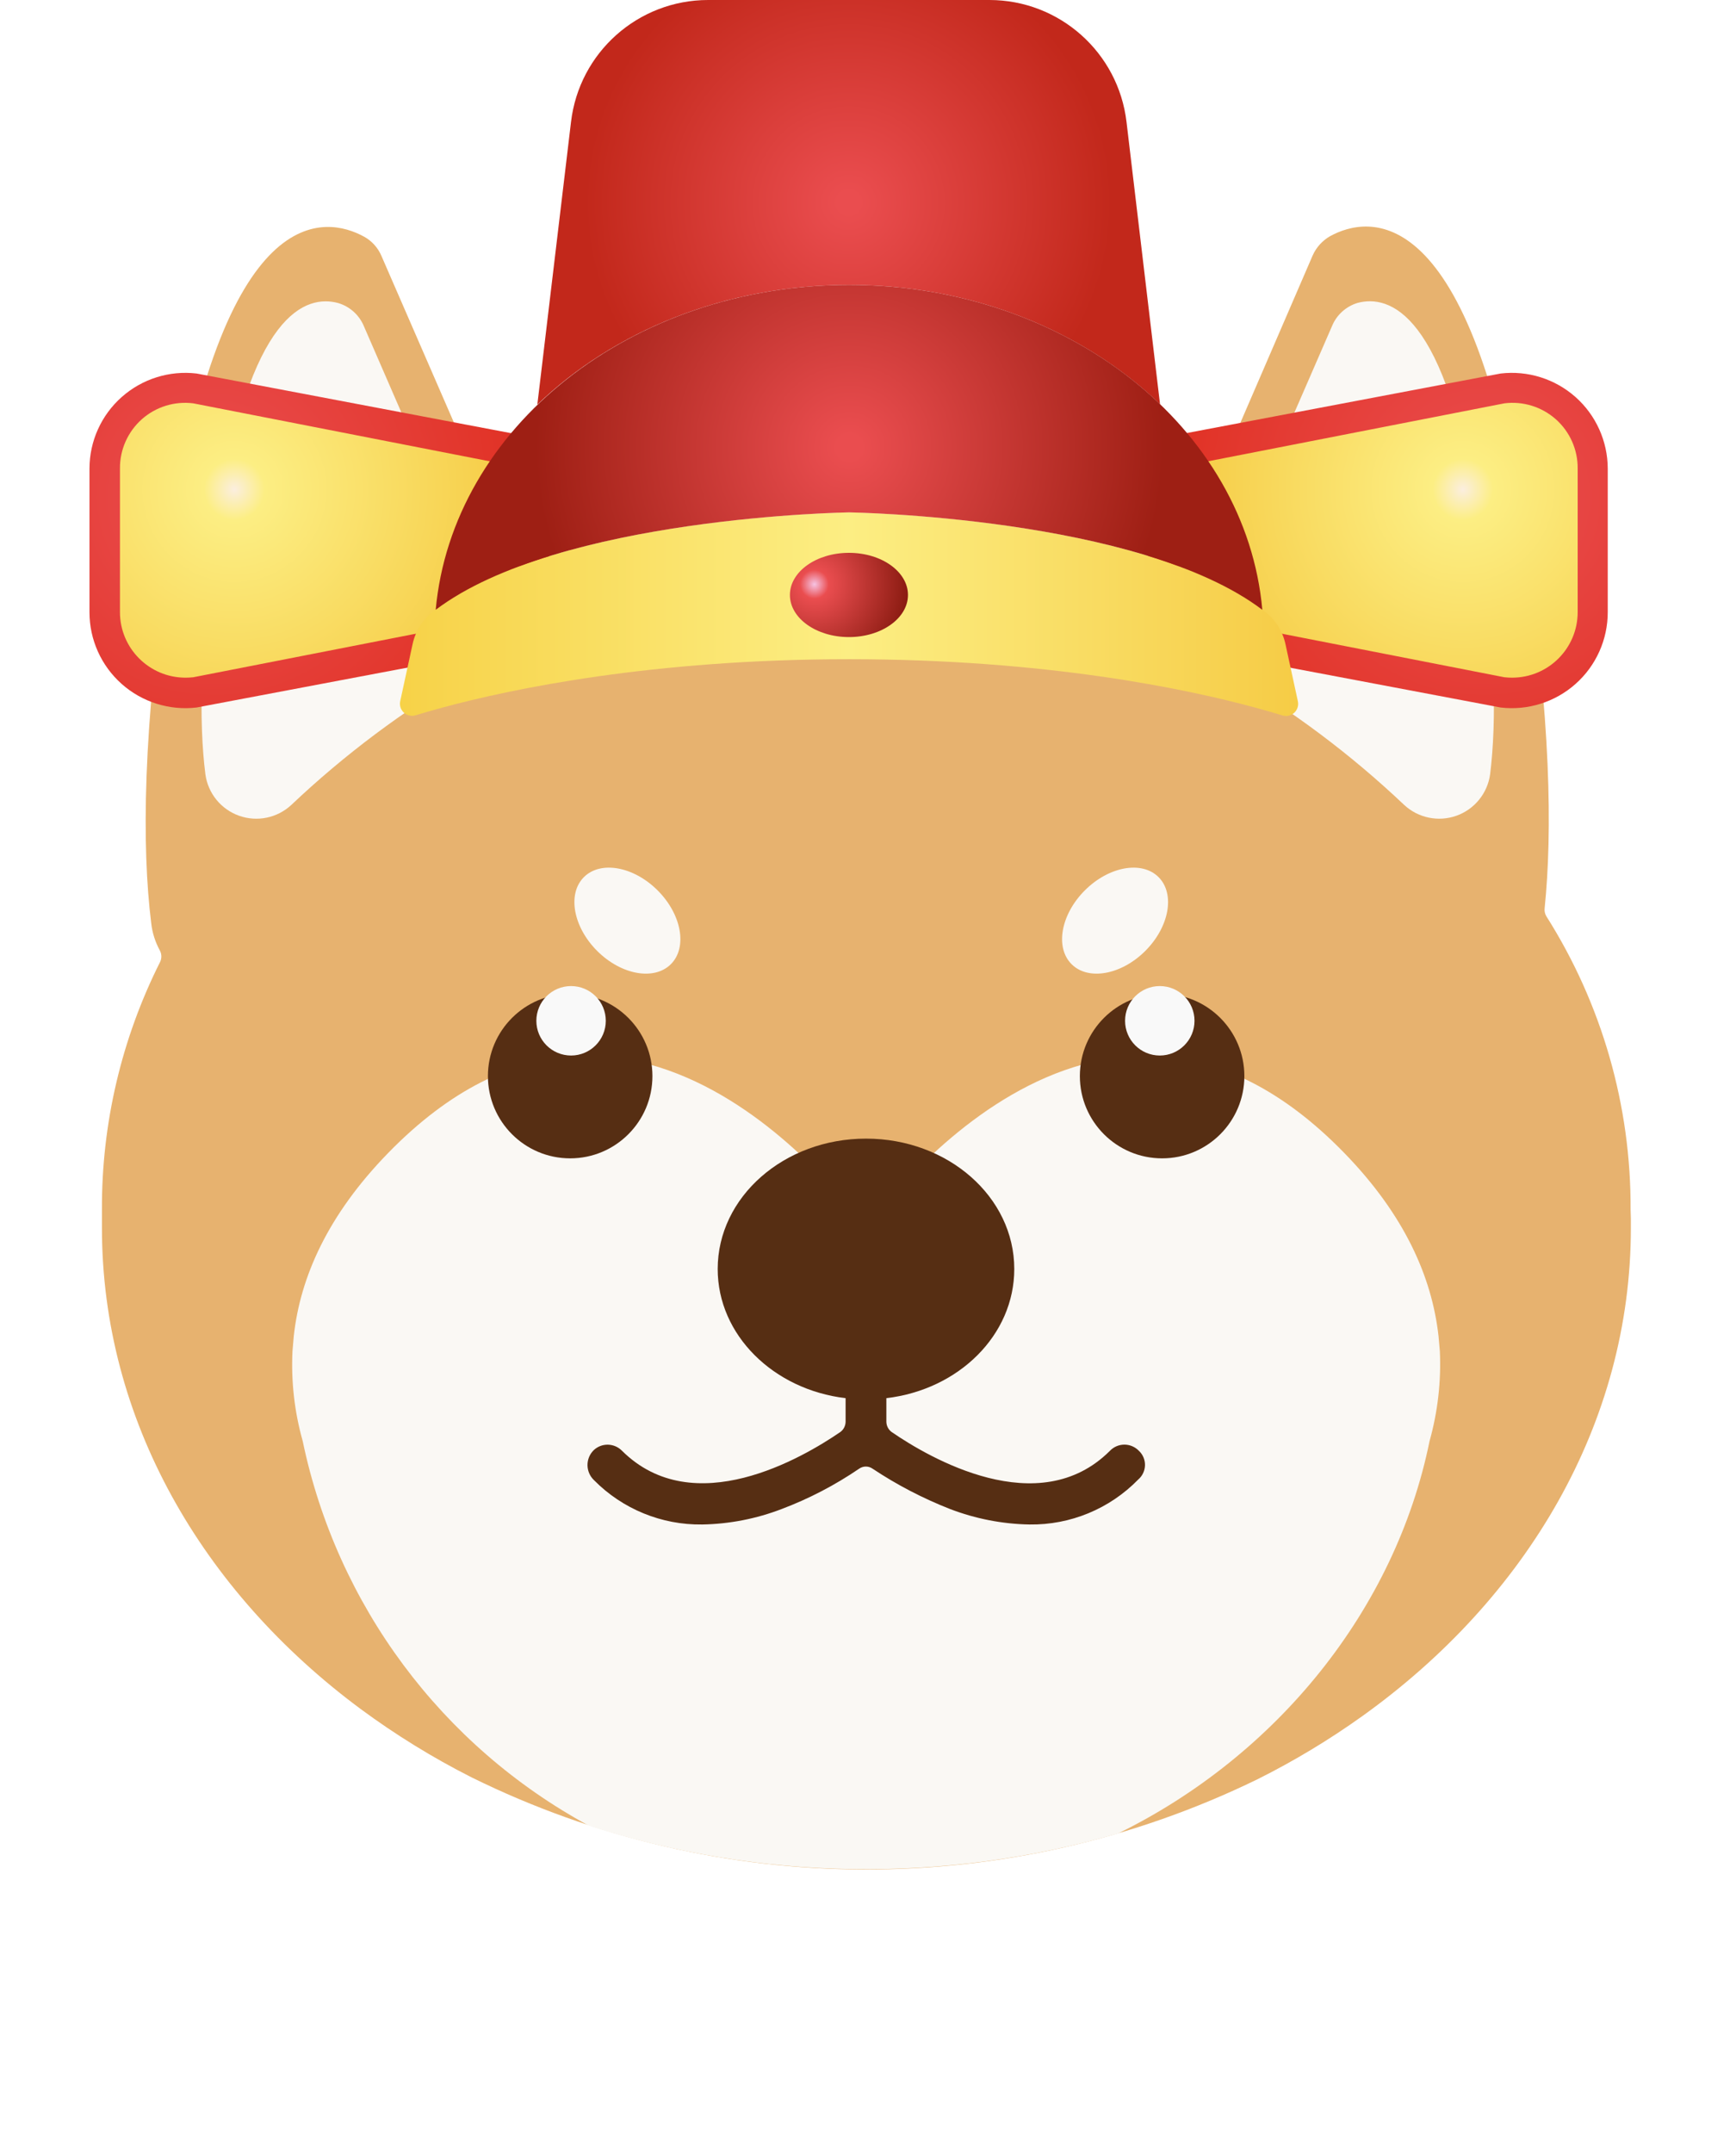 <svg xmlns="http://www.w3.org/2000/svg" width="50" height="62" viewBox="0 0 50 62">
    <defs>
        <radialGradient id="yvk81l6rxc" cx="72.814%" cy="37.262%" r="99.356%" fx="72.814%" fy="37.262%" gradientTransform="matrix(-.729 0 0 -1 1.26 .745)">
            <stop offset="4%" stop-color="#EA4D4F"/>
            <stop offset="100%" stop-color="#E03022"/>
        </radialGradient>
        <radialGradient id="6jcvpb5a2d" cx="71.221%" cy="32.056%" r="100.117%" fx="71.221%" fy="32.056%" gradientTransform="matrix(.689 0 0 1 .222 0)">
            <stop offset="0%" stop-color="#FBEEDF"/>
            <stop offset="11%" stop-color="#FCEE83"/>
            <stop offset="100%" stop-color="#F6CC46"/>
        </radialGradient>
        <radialGradient id="fgfoaxztce" cx="27.186%" cy="37.262%" r="99.356%" fx="27.186%" fy="37.262%" gradientTransform="matrix(.729 0 0 1 .074 0)">
            <stop offset="4%" stop-color="#EA4D4F"/>
            <stop offset="100%" stop-color="#E03022"/>
        </radialGradient>
        <radialGradient id="83y9g6qqjf" cx="50%" cy="50.063%" r="64.905%" fx="50%" fy="50.063%" gradientTransform="matrix(.65 0 0 1 .175 0)">
            <stop offset="4%" stop-color="#EA4D4F"/>
            <stop offset="100%" stop-color="#C2281B"/>
        </radialGradient>
        <radialGradient id="xkeki75uog" cx="28.779%" cy="32.056%" r="100.117%" fx="28.779%" fy="32.056%" gradientTransform="matrix(-.689 0 0 -1 .486 .641)">
            <stop offset="0%" stop-color="#FBEEDF"/>
            <stop offset="11%" stop-color="#FCEE83"/>
            <stop offset="100%" stop-color="#F6CC46"/>
        </radialGradient>
        <radialGradient id="hc8wc046hi" cx="50.004%" cy="50.01%" r="96.659%" fx="50.004%" fy="50.01%" gradientTransform="matrix(.393 0 0 1 .304 0)">
            <stop offset="4%" stop-color="#EA4D4F"/>
            <stop offset="100%" stop-color="#9E1F14"/>
        </radialGradient>
        <radialGradient id="691dne87lj" cx="20.653%" cy="37.348%" r="113.43%" fx="20.653%" fy="37.348%" gradientTransform="matrix(.714 0 0 1 .06 0)">
            <stop offset="0%" stop-color="#F5C3E2"/>
            <stop offset="15%" stop-color="#EA4D4F"/>
            <stop offset="100%" stop-color="#891A10"/>
        </radialGradient>
        <filter id="pbvj54cx7a" width="100%" height="100%" x="0%" y="0%" filterUnits="objectBoundingBox">
            <feGaussianBlur in="SourceGraphic"/>
        </filter>
        <filter id="j98yegw83b" width="100%" height="100%" x="0%" y="0%" filterUnits="objectBoundingBox">
            <feGaussianBlur in="SourceGraphic"/>
        </filter>
        <linearGradient id="tg0enj6nsh" x1=".002%" x2="99.994%" y1="49.988%" y2="49.988%">
            <stop offset="0%" stop-color="#F7D248"/>
            <stop offset="50%" stop-color="#FCEE83"/>
            <stop offset="100%" stop-color="#F6CC46"/>
        </linearGradient>
    </defs>
    <g fill="none" fill-rule="evenodd">
        <g fill-rule="nonzero">
            <g>
                <g>
                    <g transform="translate(-198 -4) translate(198 4) translate(2.577) translate(.359 6.524)">
                        <path fill="#E7B26F" d="M44.028 28.307c.015-2.99-.828-5.922-2.428-8.448-.04-.068-.056-.146-.048-.224.224-2.193.185-5.456-.555-10.337C39.447-.946 36.433-.3 35.377.275c-.223.127-.4.321-.505.555L30.39 11.203c-.1.234-.34.376-.593.348-5.277-1.65-10.942-1.579-16.176.203l-.221.07c-.288.094-.6-.049-.716-.328L8.049.843C7.948.606 7.77.41 7.544.288 6.488-.287 3.461-.946 1.934 9.31c-.772 5.178-.785 8.566-.515 10.749.03.275.115.542.248.786.055.102.059.223.01.329C.563 23.389-.012 25.838 0 28.318v.518c0 5.513 2.88 10.462 7.444 13.849 1.01.746 2.08 1.406 3.2 1.973 7.13 3.518 15.486 3.54 22.633.058 1.056-.527 2.067-1.136 3.026-1.822 4.731-3.388 7.733-8.428 7.733-14.056v-.274c0-.089-.008-.172-.008-.257z"/>
                        <path fill="#FAF8F4" d="M11.088 11.024L7.544 2.868c-.135-.325-.412-.571-.75-.668-.894-.235-2.56.222-3.463 6.266-.529 3.514-.54 5.819-.351 7.31.075.546.449 1.006.97 1.191.52.185 1.1.065 1.504-.311 1.532-1.45 3.225-2.717 5.046-3.779.624-.39.873-1.175.588-1.853zM31.88 11.024l3.548-8.156c.132-.324.405-.57.74-.67.892-.235 2.558.222 3.46 6.266.53 3.514.54 5.819.354 7.31-.075.547-.45 1.008-.97 1.193-.522.185-1.103.064-1.507-.313-1.528-1.448-3.218-2.715-5.036-3.777-.625-.389-.875-1.174-.59-1.853zM38.534 32.385c.04.874-.06 1.748-.296 2.59-.99 4.863-4.41 9.062-8.974 11.301-4.988 1.444-10.294 1.366-15.238-.225-4.243-2.3-7.259-6.353-8.244-11.078-.237-.842-.336-1.716-.294-2.59l.037-.43c.184-1.691.974-3.487 2.724-5.28 7.192-7.375 13.763 2.195 13.763 2.195s6.583-9.57 13.764-2.196c1.748 1.794 2.532 3.59 2.72 5.28l.038.433z"/>
                        <circle cx="13.486" cy="24.464" r="2.369" fill="#562E13"/>
                        <circle cx="30.535" cy="24.464" r="2.369" fill="#562E13"/>
                        <circle cx="13.512" cy="22.872" r="1" fill="#F9F9F9" filter="url(#pbvj54cx7a)"/>
                        <circle cx="30.468" cy="22.872" r="1" fill="#F9F9F9" filter="url(#j98yegw83b)"/>
                        <ellipse cx="15.134" cy="19.988" fill="#FAF8F4" rx="1.232" ry="1.772" transform="rotate(-45 15.134 19.988)"/>
                        <ellipse cx="29.18" cy="19.988" fill="#FAF8F4" rx="1.772" ry="1.232" transform="rotate(-45 29.18 19.988)"/>
                        <path fill="#562E13" d="M29.865 35.254c-.109-.113-.259-.177-.416-.177-.157 0-.307.064-.416.177-2.053 2.053-5.21.2-6.288-.54-.094-.069-.15-.178-.152-.294v-.681c2.088-.246 3.684-1.818 3.684-3.72 0-2.076-1.912-3.754-4.27-3.754-2.358 0-4.272 1.678-4.272 3.755 0 1.901 1.607 3.473 3.684 3.719v.68c-.002.117-.058.226-.152.295-1.08.74-4.224 2.589-6.288.54-.22-.224-.576-.235-.808-.024-.119.113-.186.27-.186.434 0 .164.067.321.186.435.822.833 1.95 1.295 3.12 1.278.783-.014 1.557-.165 2.288-.446.786-.297 1.535-.687 2.23-1.161.116-.082.27-.082.387 0 .7.465 1.447.854 2.23 1.161.73.28 1.505.432 2.288.446 1.178.017 2.31-.451 3.133-1.295.12-.102.191-.252.195-.41.003-.158-.06-.31-.177-.418z"/>
                    </g>
                    <g transform="translate(-198 -4) translate(198 4) translate(2.577)">
                        <path fill="url(#yvk81l6rxc)" d="M40.644 10.756L30.49 12.682v5.772l10.154 1.92c.783.092 1.569-.155 2.158-.679.59-.524.927-1.275.927-2.064V13.49c-.003-.787-.341-1.536-.93-2.058-.59-.522-1.374-.768-2.155-.676z"/>
                        <path fill="url(#6jcvpb5a2d)" d="M40.978 19.515c-.075 0-.15-.004-.225-.012l-9.38-1.835v-4.219l9.38-1.834c.536-.068 1.076.1 1.48.458.405.36.634.876.63 1.417v4.137c0 1.042-.843 1.886-1.885 1.888z"/>
                        <path fill="url(#fgfoaxztce)" d="M3.085 10.756l10.153 1.926v5.772l-10.153 1.92c-.783.092-1.569-.155-2.158-.679C.337 19.171 0 18.42 0 17.631V13.49c.002-.787.34-1.536.93-2.058.59-.522 1.373-.768 2.155-.676z"/>
                        <path fill="url(#83y9g6qqjf)" d="M21.877 8.204c3.568 0 6.77 1.33 8.957 3.436l-.965-8.126C29.634 1.511 27.937 0 25.92 0h-8.102c-2.017 0-3.714 1.51-3.949 3.514l-.97 8.138c2.187-2.109 5.398-3.448 8.978-3.448z"/>
                        <path fill="url(#xkeki75uog)" d="M2.763 19.515c.075 0 .15-.004.226-.012l9.38-1.835v-4.219l-9.38-1.834c-.537-.068-1.077.1-1.481.458-.404.36-.634.876-.63 1.417v4.137c0 1.042.844 1.886 1.885 1.888z"/>
                        <path fill="url(#tg0enj6nsh)" d="M34.803 20.189l-.357-1.643c-.08-.366-.285-.693-.58-.924l-.086-.063c-3.547-2.686-11.903-2.806-11.903-2.806s-8.357.12-11.905 2.806l-.085.063c-.295.23-.5.558-.58.924L8.95 20.19c-.027.121.013.247.104.331.092.084.22.114.34.077.207-.064.47-.14.784-.225 1.973-.533 6.027-1.39 11.7-1.39 5.672 0 9.724.857 11.69 1.392.314.085.577.16.784.225.12.04.252.012.346-.073.093-.085.134-.214.105-.337z"/>
                        <path fill="url(#hc8wc046hi)" d="M33.78 17.56c-.468-5.233-5.618-9.356-11.903-9.356-6.284 0-11.428 4.123-11.905 9.357 3.548-2.686 11.905-2.806 11.905-2.806s8.362.12 11.903 2.806z"/>
                        <ellipse cx="21.874" cy="17.133" fill="url(#691dne87lj)" rx="1.7" ry="1.213"/>
                    </g>
                </g>
            </g>
        </g>
    </g>
</svg>
